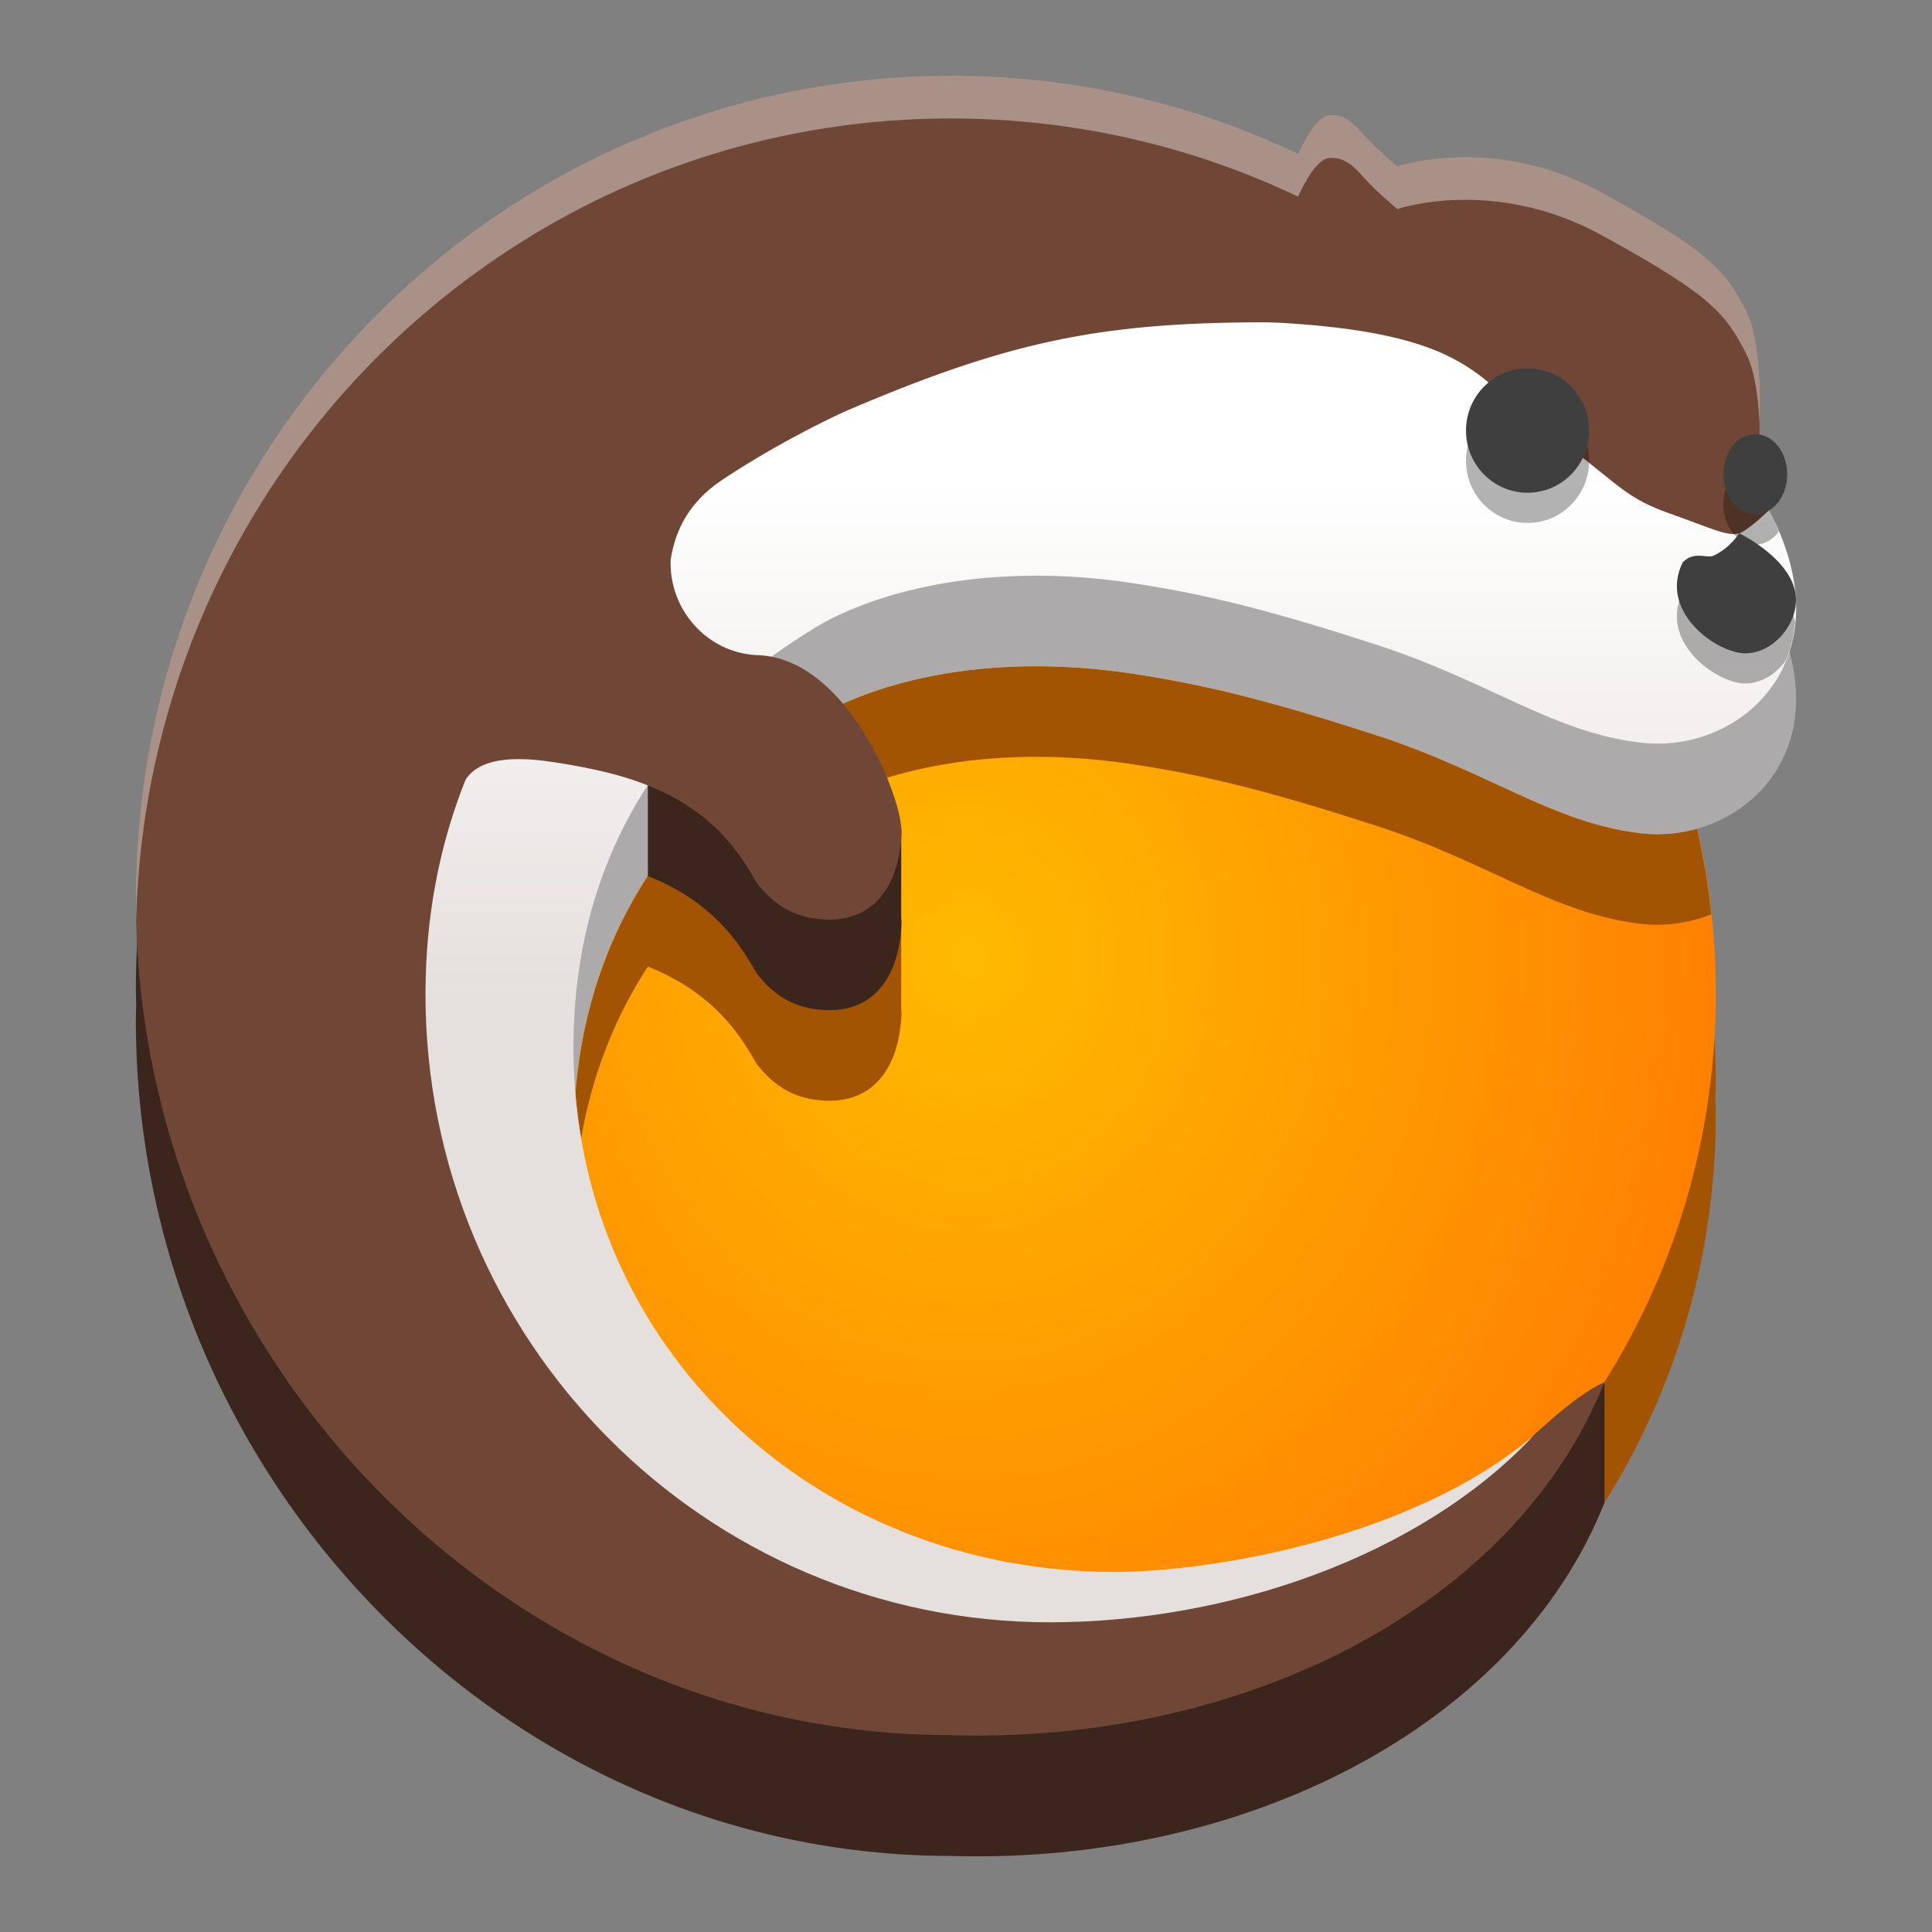 <?xml version="1.0" encoding="UTF-8" standalone="no"?>
<!-- Created with Inkscape (http://www.inkscape.org/) -->

<svg
   width="128"
   height="128"
   viewBox="0 0 128 128"
   version="1.1"
   id="svg5"
   inkscape:version="1.3 (0e150ed6c4, 2023-07-21)"
   sodipodi:docname="net.lutris.Lutris.svg"
   xml:space="preserve"
   xmlns:inkscape="http://www.inkscape.org/namespaces/inkscape"
   xmlns:sodipodi="http://sodipodi.sourceforge.net/DTD/sodipodi-0.dtd"
   xmlns:xlink="http://www.w3.org/1999/xlink"
   xmlns="http://www.w3.org/2000/svg"
   xmlns:svg="http://www.w3.org/2000/svg"><rect x="0" y="0" width="128" height="128" fill="#808080" stroke="none"/><sodipodi:namedview
     id="namedview7"
     pagecolor="#ffffff"
     bordercolor="#666666"
     borderopacity="1"
     inkscape:pageshadow="2"
     inkscape:pageopacity="0.0"
     inkscape:pagecheckerboard="true"
     inkscape:document-units="px"
     showgrid="false"
     inkscape:showpageshadow="false"
     showborder="true"
     inkscape:snap-page="true"
     inkscape:zoom="0.93436359"
     inkscape:cx="-440.94184"
     inkscape:cy="38.528899"
     inkscape:window-width="1920"
     inkscape:window-height="1043"
     inkscape:window-x="0"
     inkscape:window-y="0"
     inkscape:window-maximized="1"
     inkscape:current-layer="layer2"
     inkscape:snap-global="false"
     inkscape:snap-bbox="true"
     inkscape:bbox-paths="true"
     inkscape:snap-bbox-midpoints="true"
     inkscape:snap-bbox-edge-midpoints="true"
     inkscape:bbox-nodes="true"
     inkscape:object-paths="true"
     inkscape:snap-intersection-paths="true"
     inkscape:deskcolor="#d1d1d1" /><defs
     id="defs2"><linearGradient
       y2="236"
       x2="96"
       y1="236"
       x1="32"
       gradientTransform="translate(604.817,170.586)"
       gradientUnits="userSpaceOnUse"
       id="linearGradient1099"
       xlink:href="#linearGradient1036" /><linearGradient
       id="linearGradient1036"><stop
         id="stop1032"
         offset="0"
         style="stop-color:#d5d3cf;stop-opacity:1;" /><stop
         id="stop1034"
         offset="1"
         style="stop-color:#f6f5f4;stop-opacity:1" /></linearGradient><radialGradient
       r="32"
       fy="-76"
       fx="-244"
       cy="-76"
       cx="-244"
       gradientTransform="matrix(0.883,0,0,0.883,-460.35,463.12)"
       gradientUnits="userSpaceOnUse"
       id="radialGradient1103"
       xlink:href="#linearGradient1069" /><linearGradient
       id="linearGradient1069"><stop
         id="stop1065"
         offset="0"
         style="stop-color:#d5d3cf;stop-opacity:1" /><stop
         id="stop1067-1"
         offset="1"
         style="stop-color:#949390;stop-opacity:1" /></linearGradient><linearGradient
       gradientUnits="userSpaceOnUse"
       y2="232"
       x2="64"
       y1="262.5"
       x1="64"
       id="linearGradient1027"
       xlink:href="#linearGradient1025"
       gradientTransform="translate(-470.586,432.817)" /><linearGradient
       id="linearGradient1025"><stop
         id="stop1021"
         offset="0"
         style="stop-color:#9a9996;stop-opacity:1" /><stop
         id="stop1023"
         offset="1"
         style="stop-color:#77767b;stop-opacity:1" /></linearGradient><inkscape:path-effect
       effect="spiro"
       id="path-effect35304-9"
       is_visible="true" /><clipPath
       clipPathUnits="userSpaceOnUse"
       id="clipPath1609-7"><path
         sodipodi:nodetypes="cccccc"
         inkscape:connector-curvature="0"
         id="path1611-5"
         d="m 252,116 28,-28 v -8 h -36 v 36 z"
         style="fill:#e74747;stroke:none;stroke-width:0.25px;stroke-linecap:butt;stroke-linejoin:miter;stroke-opacity:1" /></clipPath><radialGradient
       r="32"
       fy="-76"
       fx="-244"
       cy="-76"
       cx="-244"
       gradientTransform="matrix(0.883,0,0,0.883,-460.35,463.12)"
       gradientUnits="userSpaceOnUse"
       id="radialGradient1103-5"
       xlink:href="#linearGradient1069" /><inkscape:path-effect
       effect="spiro"
       id="path-effect35304-9-2"
       is_visible="true" /><clipPath
       clipPathUnits="userSpaceOnUse"
       id="clipPath1609-7-7"><path
         sodipodi:nodetypes="cccccc"
         inkscape:connector-curvature="0"
         id="path1611-5-0"
         d="m 252,116 28,-28 v -8 h -36 v 36 z"
         style="fill:#e74747;stroke:none;stroke-width:0.25px;stroke-linecap:butt;stroke-linejoin:miter;stroke-opacity:1" /></clipPath><clipPath
       clipPathUnits="userSpaceOnUse"
       id="clipPath744"><rect
         style="fill:#1e88e5;fill-opacity:1;stroke-width:0.265"
         id="rect746"
         width="541.867"
         height="541.867"
         x="0"
         y="1.5987212e-14"
         rx="79.375"
         ry="79.375" /></clipPath><clipPath
       clipPathUnits="userSpaceOnUse"
       id="clipPath62"><rect
         style="fill:#1e88e5;fill-opacity:1;stroke-width:0.265"
         id="rect64"
         width="541.867"
         height="541.867"
         x="2.2507105e-05"
         y="-0.422"
         rx="79.375"
         ry="79.375" /></clipPath><radialGradient
       r="32"
       fy="-76"
       fx="-244"
       cy="-76"
       cx="-244"
       gradientTransform="matrix(0.883,0,0,0.883,-460.35,463.12)"
       gradientUnits="userSpaceOnUse"
       id="radialGradient1103-6"
       xlink:href="#linearGradient1069" /><inkscape:path-effect
       effect="spiro"
       id="path-effect35304-9-20"
       is_visible="true" /><clipPath
       clipPathUnits="userSpaceOnUse"
       id="clipPath1609-7-2"><path
         sodipodi:nodetypes="cccccc"
         inkscape:connector-curvature="0"
         id="path1611-5-3"
         d="m 252,116 28,-28 v -8 h -36 v 36 z"
         style="fill:#e74747;stroke:none;stroke-width:0.25px;stroke-linecap:butt;stroke-linejoin:miter;stroke-opacity:1" /></clipPath><clipPath
       clipPathUnits="userSpaceOnUse"
       id="clipPath961"><rect
         style="fill:#00c853;stroke:none;stroke-width:0.529"
         id="rect963"
         width="541.867"
         height="541.867"
         x="1.4210855e-14"
         y="2.717972e-05"
         rx="79.375"
         ry="79.375" /></clipPath><radialGradient
       r="32"
       fy="-76"
       fx="-244"
       cy="-76"
       cx="-244"
       gradientTransform="matrix(0.883,0,0,0.883,-460.35,463.12)"
       gradientUnits="userSpaceOnUse"
       id="radialGradient1103-56"
       xlink:href="#linearGradient1069" /><inkscape:path-effect
       effect="spiro"
       id="path-effect35304-9-7"
       is_visible="true" /><clipPath
       clipPathUnits="userSpaceOnUse"
       id="clipPath1440"><circle
         style="display:inline;opacity:1;vector-effect:none;fill:none;fill-opacity:1;stroke:#000000;stroke-width:2;stroke-linecap:butt;stroke-linejoin:miter;stroke-miterlimit:4;stroke-dasharray:none;stroke-dashoffset:0;stroke-opacity:1;marker:none;marker-start:none;marker-mid:none;marker-end:none;paint-order:normal;enable-background:new"
         id="circle1442"
         cx="-134.35"
         cy="193.747"
         r="24"
         transform="rotate(-45)" /></clipPath><clipPath
       clipPathUnits="userSpaceOnUse"
       id="clipPath1430"><circle
         style="display:inline;opacity:1;vector-effect:none;fill:none;fill-opacity:1;stroke:#000000;stroke-width:2;stroke-linecap:butt;stroke-linejoin:miter;stroke-miterlimit:4;stroke-dasharray:none;stroke-dashoffset:0;stroke-opacity:1;marker:none;marker-start:none;marker-mid:none;marker-end:none;paint-order:normal;enable-background:new"
         id="circle1432"
         cx="12"
         cy="232"
         r="24" /></clipPath><clipPath
       clipPathUnits="userSpaceOnUse"
       id="clipPath1440-9"><circle
         style="display:inline;opacity:1;vector-effect:none;fill:none;fill-opacity:1;stroke:#000000;stroke-width:2;stroke-linecap:butt;stroke-linejoin:miter;stroke-miterlimit:4;stroke-dasharray:none;stroke-dashoffset:0;stroke-opacity:1;marker:none;marker-start:none;marker-mid:none;marker-end:none;paint-order:normal;enable-background:new"
         id="circle1442-5"
         cx="-134.35"
         cy="193.747"
         r="24"
         transform="rotate(-45)" /></clipPath><clipPath
       clipPathUnits="userSpaceOnUse"
       id="clipPath1430-1"><circle
         style="display:inline;opacity:1;vector-effect:none;fill:none;fill-opacity:1;stroke:#000000;stroke-width:2;stroke-linecap:butt;stroke-linejoin:miter;stroke-miterlimit:4;stroke-dasharray:none;stroke-dashoffset:0;stroke-opacity:1;marker:none;marker-start:none;marker-mid:none;marker-end:none;paint-order:normal;enable-background:new"
         id="circle1432-8"
         cx="12"
         cy="232"
         r="24" /></clipPath><clipPath
       clipPathUnits="userSpaceOnUse"
       id="clipPath2024"><rect
         style="opacity:1;vector-effect:none;fill:#63452c;fill-opacity:1;stroke:none;stroke-width:4;stroke-linecap:round;stroke-linejoin:round;stroke-miterlimit:4;stroke-dasharray:none;stroke-dashoffset:0;stroke-opacity:1"
         id="rect2026"
         width="74"
         height="98"
         x="6"
         y="196" /></clipPath><linearGradient
       id="linearGradient914"
       inkscape:collect="always"><stop
         id="stop910"
         offset="0"
         style="stop-color:#f6f5f4;stop-opacity:0.437" /><stop
         id="stop912"
         offset="1"
         style="stop-color:#deddda;stop-opacity:0;" /></linearGradient><radialGradient
       gradientTransform="matrix(2.609,0,0,1.841,-102.957,-748.947)"
       gradientUnits="userSpaceOnUse"
       r="46"
       fy="296"
       fx="64"
       cy="296"
       cx="64"
       id="radialGradient916"
       xlink:href="#linearGradient914"
       inkscape:collect="always" /><clipPath
       clipPathUnits="userSpaceOnUse"
       id="clipPath11543"><rect
         style="fill:#f0c04e;fill-opacity:1;stroke:none;stroke-width:0.529"
         id="rect11545"
         width="541.867"
         height="541.867"
         x="1.4746095e-06"
         y="6.4330168e-05"
         rx="79.375"
         ry="79.375" /></clipPath><style
       id="style374">.cls-1{fill:url(#linear-gradient);}.cls-2{opacity:0.35;fill:url(#radial-gradient);}.cls-2,.cls-4{isolation:isolate;}.cls-3{fill:url(#linear-gradient-2);}.cls-4{opacity:0.41;fill:url(#radial-gradient-2);}.cls-5{fill:url(#radial-gradient-3);}.cls-6{fill:url(#radial-gradient-4);}</style><linearGradient
       id="linear-gradient"
       x1="63.33"
       y1="84.03"
       x2="241.67"
       y2="84.03"
       gradientTransform="matrix(1,0,0,-1,0,266)"
       gradientUnits="userSpaceOnUse"><stop
         offset="0"
         stop-color="#0c59a4"
         id="stop376" /><stop
         offset="1"
         stop-color="#114a8b"
         id="stop378" /></linearGradient><radialGradient
       id="radial-gradient"
       cx="161.83"
       cy="68.91"
       r="95.38"
       gradientTransform="matrix(1,0,0,-0.95,0,248.84)"
       gradientUnits="userSpaceOnUse"><stop
         offset="0.72"
         stop-opacity="0"
         id="stop381" /><stop
         offset="0.95"
         stop-opacity="0.53"
         id="stop383" /><stop
         offset="1"
         id="stop385" /></radialGradient><linearGradient
       id="linear-gradient-2"
       x1="157.35"
       y1="161.39"
       x2="45.96"
       y2="40.06"
       gradientTransform="matrix(1,0,0,-1,0,266)"
       gradientUnits="userSpaceOnUse"><stop
         offset="0"
         stop-color="#1b9de2"
         id="stop388" /><stop
         offset="0.16"
         stop-color="#1595df"
         id="stop390" /><stop
         offset="0.67"
         stop-color="#0680d7"
         id="stop392" /><stop
         offset="1"
         stop-color="#0078d4"
         id="stop394" /></linearGradient><radialGradient
       id="radial-gradient-2"
       cx="-340.29"
       cy="62.99"
       r="143.24"
       gradientTransform="matrix(0.15,-0.99,-0.8,-0.12,176.64,-125.4)"
       gradientUnits="userSpaceOnUse"><stop
         offset="0.76"
         stop-opacity="0"
         id="stop397" /><stop
         offset="0.95"
         stop-opacity="0.5"
         id="stop399" /><stop
         offset="1"
         id="stop401" /></radialGradient><radialGradient
       id="radial-gradient-3"
       cx="113.37"
       cy="570.21"
       r="202.43"
       gradientTransform="matrix(-0.04,1,2.13,0.08,-1179.54,-106.69)"
       gradientUnits="userSpaceOnUse"><stop
         offset="0"
         stop-color="#35c1f1"
         id="stop404" /><stop
         offset="0.11"
         stop-color="#34c1ed"
         id="stop406" /><stop
         offset="0.23"
         stop-color="#2fc2df"
         id="stop408" /><stop
         offset="0.31"
         stop-color="#2bc3d2"
         id="stop410" /><stop
         offset="0.67"
         stop-color="#36c752"
         id="stop412" /></radialGradient><radialGradient
       id="radial-gradient-4"
       cx="376.52"
       cy="567.97"
       r="97.34"
       gradientTransform="matrix(0.28,0.96,0.78,-0.23,-303.76,-148.5)"
       gradientUnits="userSpaceOnUse"><stop
         offset="0"
         stop-color="#66eb6e"
         id="stop415" /><stop
         offset="1"
         stop-color="#66eb6e"
         stop-opacity="0"
         id="stop417" /></radialGradient><clipPath
       clipPathUnits="userSpaceOnUse"
       id="clipPath1260"><rect
         style="fill:#bbdefb;fill-opacity:1;stroke:none;stroke-width:0.529"
         id="rect1262"
         width="541.867"
         height="541.867"
         x="2.9492187e-06"
         y="3.9968629e-05"
         rx="79.375"
         ry="79.375" /></clipPath><linearGradient
       x1="0"
       y1="119.552"
       x2="235.777"
       y2="119.552"
       id="linearGradient-1"
       gradientTransform="matrix(1.451,0,0,1.704,99.854,80.416)"
       gradientUnits="userSpaceOnUse"><stop
         stop-color="#FF5500"
         offset="0%"
         id="stop6" /><stop
         stop-color="#FF5500"
         offset="40.988%"
         id="stop8" /><stop
         stop-color="#FF2000"
         offset="58.198%"
         id="stop10" /><stop
         stop-color="#FF2000"
         offset="100%"
         id="stop12" /></linearGradient><linearGradient
       x1="0.021"
       y1="0.507"
       x2="1"
       y2="0.507"
       id="linearGradient-2"
       gradientUnits="userSpaceOnUse"
       gradientTransform="matrix(7.107,0,0,7.107,54.425,49.22)"><stop
         stop-color="#FF452A"
         offset="0%"
         id="stop15" /><stop
         stop-color="#FF2000"
         offset="100%"
         id="stop17" /></linearGradient><mask
       id="mask-4"
       fill="#ffffff"><path
         d="M 45.051,6.703 39.15,2.8822695e-5 h -10.363 -10.363 L 12.522,6.703 c 0,0 -5.182,-1.441 -7.628,1.009 0,0 6.909,-0.624 9.284,3.243 0,0 6.405,1.225 7.269,1.225 0.864,0 2.735,-0.721 4.462,-1.297 1.727,-0.576 2.879,-0.581 2.879,-0.581 0,0 1.151,0.004 2.879,0.581 1.727,0.576 3.598,1.297 4.462,1.297 0.864,0 7.269,-1.225 7.269,-1.225 2.375,-3.867 9.284,-3.243 9.284,-3.243 C 50.233,5.262 45.051,6.703 45.051,6.703"
         id="use25"
         style="stroke-width:0.265" /></mask><clipPath
       clipPathUnits="userSpaceOnUse"
       id="clipPath3338"><rect
         style="fill:#ff7f2a;fill-opacity:1;stroke:none;stroke-width:0.529"
         id="rect3340"
         width="541.867"
         height="541.867"
         x="1.1368684e-13"
         y="5.8174133e-05"
         rx="79.375"
         ry="79.375" /></clipPath><clipPath
       clipPathUnits="userSpaceOnUse"
       id="clipPath2140"><rect
         style="fill:#ffad76;fill-opacity:1;stroke:none;stroke-width:0.529"
         id="rect2142"
         width="487.68"
         height="487.68"
         x="27.093"
         y="27.093"
         rx="71.438"
         ry="71.438" /></clipPath><linearGradient
       gradientUnits="userSpaceOnUse"
       y2="268"
       x2="115.823"
       y1="268"
       x1="11.823"
       id="linearGradient1329"
       xlink:href="#linearGradient1357"
       gradientTransform="matrix(2.275,0,0,2.275,-344.808,-258.296)" /><linearGradient
       id="linearGradient1357"><stop
         id="stop1345"
         offset="0"
         style="stop-color:#986a44;stop-opacity:1" /><stop
         style="stop-color:#cdab8f;stop-opacity:1"
         offset="0.029"
         id="stop1347" /><stop
         id="stop1349"
         offset="0.058"
         style="stop-color:#b5835a;stop-opacity:1" /><stop
         style="stop-color:#b5835a;stop-opacity:1"
         offset="0.942"
         id="stop1351" /><stop
         id="stop1353"
         offset="0.971"
         style="stop-color:#cdab8f;stop-opacity:1" /><stop
         id="stop1355"
         offset="1"
         style="stop-color:#986a44;stop-opacity:1" /></linearGradient><linearGradient
       y2="23"
       x2="60"
       y1="53.255"
       x1="70.586"
       gradientTransform="translate(0,170)"
       gradientUnits="userSpaceOnUse"
       id="linearGradient1610"
       xlink:href="#linearGradient1656" /><linearGradient
       id="linearGradient1656"><stop
         style="stop-color:#ffffff;stop-opacity:1"
         offset="0"
         id="stop1652" /><stop
         style="stop-color:#deddda;stop-opacity:1"
         offset="1"
         id="stop1654" /></linearGradient><linearGradient
       y2="268"
       x2="68"
       y1="268"
       x1="60"
       gradientUnits="userSpaceOnUse"
       id="linearGradient1612"
       xlink:href="#linearGradient1270" /><linearGradient
       id="linearGradient1270"><stop
         style="stop-color:#949390;stop-opacity:1;"
         offset="0"
         id="stop1258" /><stop
         id="stop1260"
         offset="0.083"
         style="stop-color:#d5d3cf;stop-opacity:1" /><stop
         style="stop-color:#949390;stop-opacity:1;"
         offset="0.167"
         id="stop1262" /><stop
         id="stop1264"
         offset="0.833"
         style="stop-color:#949390;stop-opacity:1;" /><stop
         style="stop-color:#d5d3cf;stop-opacity:1"
         offset="0.917"
         id="stop1266" /><stop
         style="stop-color:#949390;stop-opacity:1"
         offset="1"
         id="stop1268" /></linearGradient><linearGradient
       id="paint0_linear_2101_5772"
       x1="166.57"
       y1="-7.182"
       x2="20.368"
       y2="146.971"
       gradientUnits="userSpaceOnUse"
       gradientTransform="matrix(0.587,0,0,0.587,192.247,19.876)"><stop
         offset="0.01"
         stop-color="#E9913E"
         id="stop363" /><stop
         offset="1"
         stop-color="#F20000"
         id="stop365" /></linearGradient><linearGradient
       id="paint1_linear_2101_5772"
       x1="41.371"
       y1="142.911"
       x2="76.568"
       y2="76.647"
       gradientUnits="userSpaceOnUse"
       gradientTransform="matrix(0.587,0,0,0.587,16.151,19.876)"><stop
         offset="0.19"
         stop-color="white"
         id="stop368" /><stop
         offset="0.4"
         stop-color="#FDFCFC"
         stop-opacity="0.99"
         id="stop370" /><stop
         offset="0.51"
         stop-color="#F9F4F5"
         stop-opacity="0.97"
         id="stop372" /><stop
         offset="0.6"
         stop-color="#F3E7E9"
         stop-opacity="0.93"
         id="stop374" /><stop
         offset="0.67"
         stop-color="#E9D4D7"
         stop-opacity="0.88"
         id="stop376-3" /><stop
         offset="0.74"
         stop-color="#DDBBC0"
         stop-opacity="0.81"
         id="stop378-6" /><stop
         offset="0.81"
         stop-color="#CE9CA4"
         stop-opacity="0.73"
         id="stop380" /><stop
         offset="0.87"
         stop-color="#BC7883"
         stop-opacity="0.63"
         id="stop382" /><stop
         offset="0.92"
         stop-color="#A84E5C"
         stop-opacity="0.51"
         id="stop384" /><stop
         offset="0.97"
         stop-color="#911F31"
         stop-opacity="0.38"
         id="stop386" /><stop
         offset="1"
         stop-color="#830317"
         stop-opacity="0.3"
         id="stop388-7" /></linearGradient><linearGradient
       id="paint2_linear_2101_5772"
       x1="135.076"
       y1="-27.165"
       x2="82.049"
       y2="112.951"
       gradientUnits="userSpaceOnUse"
       gradientTransform="matrix(0.587,0,0,0.587,16.151,19.876)"><stop
         offset="0.19"
         stop-color="white"
         id="stop391" /><stop
         offset="0.4"
         stop-color="#FDFCFC"
         stop-opacity="0.99"
         id="stop393" /><stop
         offset="0.51"
         stop-color="#F9F4F5"
         stop-opacity="0.97"
         id="stop395" /><stop
         offset="0.6"
         stop-color="#F3E7E9"
         stop-opacity="0.93"
         id="stop397-5" /><stop
         offset="0.67"
         stop-color="#E9D4D7"
         stop-opacity="0.88"
         id="stop399-3" /><stop
         offset="0.74"
         stop-color="#DDBBC0"
         stop-opacity="0.81"
         id="stop401-5" /><stop
         offset="0.81"
         stop-color="#CE9CA4"
         stop-opacity="0.73"
         id="stop403" /><stop
         offset="0.87"
         stop-color="#BC7883"
         stop-opacity="0.63"
         id="stop405" /><stop
         offset="0.92"
         stop-color="#A84E5C"
         stop-opacity="0.51"
         id="stop407" /><stop
         offset="0.97"
         stop-color="#911F31"
         stop-opacity="0.38"
         id="stop409" /><stop
         offset="1"
         stop-color="#830317"
         stop-opacity="0.3"
         id="stop411" /></linearGradient><linearGradient
       id="paint0_linear_2101_5772-3"
       x1="166.57"
       y1="-7.182"
       x2="20.368"
       y2="146.971"
       gradientUnits="userSpaceOnUse"><stop
         offset="0.01"
         stop-color="#E9913E"
         id="stop7402" /><stop
         offset="1"
         stop-color="#F20000"
         id="stop7404" /></linearGradient><linearGradient
       id="paint1_linear_2101_5772-6"
       x1="41.371"
       y1="142.911"
       x2="76.568"
       y2="76.647"
       gradientUnits="userSpaceOnUse"><stop
         offset="0.19"
         stop-color="white"
         id="stop7407" /><stop
         offset="0.4"
         stop-color="#FDFCFC"
         stop-opacity="0.99"
         id="stop7409" /><stop
         offset="0.51"
         stop-color="#F9F4F5"
         stop-opacity="0.97"
         id="stop7411" /><stop
         offset="0.6"
         stop-color="#F3E7E9"
         stop-opacity="0.93"
         id="stop7413" /><stop
         offset="0.67"
         stop-color="#E9D4D7"
         stop-opacity="0.88"
         id="stop7415" /><stop
         offset="0.74"
         stop-color="#DDBBC0"
         stop-opacity="0.81"
         id="stop7417" /><stop
         offset="0.81"
         stop-color="#CE9CA4"
         stop-opacity="0.73"
         id="stop7419" /><stop
         offset="0.87"
         stop-color="#BC7883"
         stop-opacity="0.63"
         id="stop7421" /><stop
         offset="0.92"
         stop-color="#A84E5C"
         stop-opacity="0.51"
         id="stop7423" /><stop
         offset="0.97"
         stop-color="#911F31"
         stop-opacity="0.38"
         id="stop7425" /><stop
         offset="1"
         stop-color="#830317"
         stop-opacity="0.3"
         id="stop7427" /></linearGradient><linearGradient
       id="paint2_linear_2101_5772-7"
       x1="135.076"
       y1="-27.165"
       x2="82.049"
       y2="112.951"
       gradientUnits="userSpaceOnUse"><stop
         offset="0.19"
         stop-color="white"
         id="stop7430" /><stop
         offset="0.4"
         stop-color="#FDFCFC"
         stop-opacity="0.99"
         id="stop7432" /><stop
         offset="0.51"
         stop-color="#F9F4F5"
         stop-opacity="0.97"
         id="stop7434" /><stop
         offset="0.6"
         stop-color="#F3E7E9"
         stop-opacity="0.93"
         id="stop7436" /><stop
         offset="0.67"
         stop-color="#E9D4D7"
         stop-opacity="0.88"
         id="stop7438" /><stop
         offset="0.74"
         stop-color="#DDBBC0"
         stop-opacity="0.81"
         id="stop7440" /><stop
         offset="0.81"
         stop-color="#CE9CA4"
         stop-opacity="0.73"
         id="stop7442" /><stop
         offset="0.87"
         stop-color="#BC7883"
         stop-opacity="0.63"
         id="stop7444" /><stop
         offset="0.92"
         stop-color="#A84E5C"
         stop-opacity="0.51"
         id="stop7446" /><stop
         offset="0.97"
         stop-color="#911F31"
         stop-opacity="0.38"
         id="stop7448" /><stop
         offset="1"
         stop-color="#830317"
         stop-opacity="0.3"
         id="stop7450" /></linearGradient><radialGradient
       r="32"
       fy="-76"
       fx="-244"
       cy="-76"
       cx="-244"
       gradientTransform="matrix(0.883,0,0,0.883,-460.35,463.12)"
       gradientUnits="userSpaceOnUse"
       id="radialGradient1103-562"
       xlink:href="#linearGradient1069" /><inkscape:path-effect
       effect="spiro"
       id="path-effect35304-9-0"
       is_visible="true" /><clipPath
       clipPathUnits="userSpaceOnUse"
       id="clipPath1609-7-9"><path
         sodipodi:nodetypes="cccccc"
         inkscape:connector-curvature="0"
         id="path1611-5-36"
         d="m 252,116 28,-28 v -8 h -36 v 36 z"
         style="fill:#e74747;stroke:none;stroke-width:0.25px;stroke-linecap:butt;stroke-linejoin:miter;stroke-opacity:1" /></clipPath><radialGradient
       r="32"
       fy="-76"
       fx="-244"
       cy="-76"
       cx="-244"
       gradientTransform="matrix(0.883,0,0,0.883,-460.35,463.12)"
       gradientUnits="userSpaceOnUse"
       id="radialGradient1103-5-0"
       xlink:href="#linearGradient1069" /><inkscape:path-effect
       effect="spiro"
       id="path-effect35304-9-2-6"
       is_visible="true" /><clipPath
       clipPathUnits="userSpaceOnUse"
       id="clipPath1609-7-7-2"><path
         sodipodi:nodetypes="cccccc"
         inkscape:connector-curvature="0"
         id="path1611-5-0-6"
         d="m 252,116 28,-28 v -8 h -36 v 36 z"
         style="fill:#e74747;stroke:none;stroke-width:0.25px;stroke-linecap:butt;stroke-linejoin:miter;stroke-opacity:1" /></clipPath><clipPath
       clipPathUnits="userSpaceOnUse"
       id="clipPath744-1"><rect
         style="fill:#1e88e5;fill-opacity:1;stroke-width:0.265"
         id="rect746-8"
         width="541.867"
         height="541.867"
         x="0"
         y="1.5987212e-14"
         rx="79.375"
         ry="79.375" /></clipPath><clipPath
       clipPathUnits="userSpaceOnUse"
       id="clipPath62-7"><rect
         style="fill:#1e88e5;fill-opacity:1;stroke-width:0.265"
         id="rect64-9"
         width="541.867"
         height="541.867"
         x="2.2507105e-05"
         y="-0.422"
         rx="79.375"
         ry="79.375" /></clipPath><radialGradient
       r="32"
       fy="-76"
       fx="-244"
       cy="-76"
       cx="-244"
       gradientTransform="matrix(0.883,0,0,0.883,-460.35,463.12)"
       gradientUnits="userSpaceOnUse"
       id="radialGradient1103-6-2"
       xlink:href="#linearGradient1069" /><inkscape:path-effect
       effect="spiro"
       id="path-effect35304-9-20-0"
       is_visible="true" /><clipPath
       clipPathUnits="userSpaceOnUse"
       id="clipPath1609-7-2-2"><path
         sodipodi:nodetypes="cccccc"
         inkscape:connector-curvature="0"
         id="path1611-5-3-3"
         d="m 252,116 28,-28 v -8 h -36 v 36 z"
         style="fill:#e74747;stroke:none;stroke-width:0.25px;stroke-linecap:butt;stroke-linejoin:miter;stroke-opacity:1" /></clipPath><radialGradient
       id="a"
       cx="-1186.91"
       cy="-517.676"
       r="90.78"
       gradientTransform="matrix(1.375,0,0,1.375,1739.053,739.974)"
       gradientUnits="userSpaceOnUse"><stop
         offset="0"
         stop-color="#fff36e"
         id="stop858" /><stop
         offset=".5"
         stop-color="#fc4055"
         id="stop860" /><stop
         offset="1"
         stop-color="#e31587"
         id="stop862" /></radialGradient><radialGradient
       id="b"
       cx="-1251.812"
       cy="-513.921"
       r="53.726"
       gradientTransform="matrix(1.375,0,0,1.375,1739.053,739.974)"
       gradientUnits="userSpaceOnUse"><stop
         offset=".001"
         stop-color="#c60084"
         id="stop865" /><stop
         offset="1"
         stop-color="#fc4055"
         stop-opacity="0"
         id="stop867" /></radialGradient><radialGradient
       id="c"
       cx="-1179.15"
       cy="-522.842"
       r="106.599"
       gradientTransform="matrix(1.375,0,0,1.375,1739.053,739.974)"
       gradientUnits="userSpaceOnUse"><stop
         offset="0"
         stop-color="#ffde67"
         stop-opacity=".6"
         id="stop870" /><stop
         offset=".093"
         stop-color="#ffd966"
         stop-opacity=".581"
         id="stop872" /><stop
         offset=".203"
         stop-color="#ffca65"
         stop-opacity=".525"
         id="stop874" /><stop
         offset=".321"
         stop-color="#feb262"
         stop-opacity=".432"
         id="stop876" /><stop
         offset=".446"
         stop-color="#fe8f5e"
         stop-opacity=".302"
         id="stop878" /><stop
         offset=".573"
         stop-color="#fd6459"
         stop-opacity=".137"
         id="stop880" /><stop
         offset=".664"
         stop-color="#fc4055"
         stop-opacity="0"
         id="stop882" /></radialGradient><radialGradient
       id="d"
       cx="42.285"
       cy="44.499"
       r="137.521"
       gradientTransform="matrix(1.375,0,0,1.375,9.022,5.648)"
       gradientUnits="userSpaceOnUse"><stop
         offset=".153"
         stop-color="#810220"
         id="stop885" /><stop
         offset=".167"
         stop-color="#920b27"
         stop-opacity=".861"
         id="stop887" /><stop
         offset=".216"
         stop-color="#cb2740"
         stop-opacity=".398"
         id="stop889" /><stop
         offset=".253"
         stop-color="#ef394f"
         stop-opacity=".11"
         id="stop891" /><stop
         offset=".272"
         stop-color="#fc4055"
         stop-opacity="0"
         id="stop893" /></radialGradient><radialGradient
       id="e"
       cx="31.878"
       cy="42.77"
       r="137.521"
       gradientTransform="matrix(1.375,0,0,1.375,9.022,5.648)"
       gradientUnits="userSpaceOnUse"><stop
         offset=".113"
         stop-color="#810220"
         id="stop896" /><stop
         offset=".133"
         stop-color="#920b27"
         stop-opacity=".861"
         id="stop898" /><stop
         offset=".204"
         stop-color="#cb2740"
         stop-opacity=".398"
         id="stop900" /><stop
         offset=".257"
         stop-color="#ef394f"
         stop-opacity=".11"
         id="stop902" /><stop
         offset=".284"
         stop-color="#fc4055"
         stop-opacity="0"
         id="stop904" /></radialGradient><linearGradient
       id="f"
       x1="-1212.61"
       y1="-525.103"
       x2="-1189.052"
       y2="-484.299"
       gradientTransform="matrix(1.4,0,0,1.4,1640.066,742.744)"
       gradientUnits="userSpaceOnUse"><stop
         offset="0"
         stop-color="#ffbd4f"
         id="stop907" /><stop
         offset=".508"
         stop-color="#ff9640"
         stop-opacity="0"
         id="stop909" /></linearGradient><radialGradient
       id="g"
       cx="-1255.933"
       cy="-77.395"
       r="88.863"
       gradientTransform="matrix(1.343,0,0,1.346,1661.707,117.635)"
       gradientUnits="userSpaceOnUse"><stop
         offset="0"
         stop-color="#ff9640"
         id="stop912-7" /><stop
         offset=".8"
         stop-color="#fc4055"
         id="stop914" /></radialGradient><radialGradient
       id="h"
       cx="-1255.933"
       cy="-77.395"
       r="88.863"
       gradientTransform="matrix(1.318,0,0,1.321,1760.3,124.65)"
       gradientUnits="userSpaceOnUse"><stop
         offset=".084"
         stop-color="#ffde67"
         id="stop917" /><stop
         offset=".147"
         stop-color="#ffdc66"
         stop-opacity=".968"
         id="stop919" /><stop
         offset=".246"
         stop-color="#ffd562"
         stop-opacity=".879"
         id="stop921" /><stop
         offset=".369"
         stop-color="#ffcb5d"
         stop-opacity=".734"
         id="stop923" /><stop
         offset=".511"
         stop-color="#ffbc55"
         stop-opacity=".533"
         id="stop925" /><stop
         offset=".667"
         stop-color="#ffaa4b"
         stop-opacity=".28"
         id="stop927" /><stop
         offset=".822"
         stop-color="#ff9640"
         stop-opacity="0"
         id="stop929" /></radialGradient><radialGradient
       id="i"
       cx="49.941"
       cy="38.654"
       r="41.79"
       gradientTransform="matrix(0.34,1.335,-1.39,0.356,114.438,-21.512)"
       gradientUnits="userSpaceOnUse"><stop
         offset=".363"
         stop-color="#fc4055"
         id="stop932" /><stop
         offset=".443"
         stop-color="#fd604d"
         stop-opacity=".633"
         id="stop934" /><stop
         offset=".545"
         stop-color="#fe8644"
         stop-opacity=".181"
         id="stop936" /><stop
         offset=".59"
         stop-color="#ff9640"
         stop-opacity="0"
         id="stop938" /></radialGradient><radialGradient
       id="j"
       cx="42.737"
       cy="42.193"
       r="41.79"
       gradientTransform="matrix(1.375,0,0,1.375,9.022,5.648)"
       gradientUnits="userSpaceOnUse"><stop
         offset=".216"
         stop-color="#fc4055"
         stop-opacity=".8"
         id="stop941" /><stop
         offset=".267"
         stop-color="#fd5251"
         stop-opacity=".633"
         id="stop943" /><stop
         offset=".41"
         stop-color="#fe8345"
         stop-opacity=".181"
         id="stop945" /><stop
         offset=".474"
         stop-color="#ff9640"
         stop-opacity="0"
         id="stop947" /></radialGradient><radialGradient
       id="k"
       cx="-1238.198"
       cy="-87.433"
       r="150.195"
       gradientTransform="matrix(1.343,0,0,1.346,1661.707,117.635)"
       gradientUnits="userSpaceOnUse"><stop
         offset=".054"
         stop-color="#fff36e"
         id="stop950" /><stop
         offset=".457"
         stop-color="#ff9640"
         id="stop952" /><stop
         offset=".639"
         stop-color="#ff9640"
         id="stop954" /></radialGradient><linearGradient
       id="l"
       x1="59.052"
       y1="7.083"
       x2="18.155"
       y2="77.92"
       gradientUnits="userSpaceOnUse"
       gradientTransform="matrix(1.375,0,0,1.375,9.022,5.778)"><stop
         offset="0"
         stop-color="#fff36e"
         stop-opacity=".8"
         id="stop957" /><stop
         offset=".094"
         stop-color="#fff36e"
         stop-opacity=".699"
         id="stop959" /><stop
         offset=".752"
         stop-color="#fff36e"
         stop-opacity="0"
         id="stop961" /></linearGradient><linearGradient
       id="m"
       x1="40.585"
       y1="-.67"
       x2="62.3"
       y2="62.203"
       gradientUnits="userSpaceOnUse"
       gradientTransform="matrix(1.375,0,0,1.375,9.022,5.778)"><stop
         offset="0"
         stop-color="#b833e1"
         id="stop964" /><stop
         offset=".371"
         stop-color="#9059ff"
         id="stop966" /><stop
         offset=".614"
         stop-color="#5b6df8"
         id="stop968" /><stop
         offset="1"
         stop-color="#0090ed"
         id="stop970" /></linearGradient><linearGradient
       id="n"
       x1="-1230.731"
       y1="-532.566"
       x2="-1190.37"
       y2="-492.205"
       gradientTransform="matrix(1.375,0,0,1.375,1739.053,738.364)"
       gradientUnits="userSpaceOnUse"><stop
         offset=".805"
         stop-color="#722291"
         stop-opacity="0"
         id="stop973" /><stop
         offset="1"
         stop-color="#592acb"
         stop-opacity=".5"
         id="stop975"
         style="stop-color:#321773;stop-opacity:0.502" /></linearGradient><linearGradient
       id="paint0_linear_106_1002"
       x1="146.185"
       y1="155.649"
       x2="639.585"
       y2="615.869"
       gradientUnits="userSpaceOnUse"
       gradientTransform="matrix(0.157,0,0,0.157,5.118,2.341)"><stop
         stop-color="#1B91F3"
         id="stop14" /><stop
         offset="1"
         stop-color="#0B68CB"
         id="stop15-5" /></linearGradient><radialGradient
       id="paint1_radial_106_1002"
       cx="0"
       cy="0"
       r="1"
       gradientUnits="userSpaceOnUse"
       gradientTransform="matrix(18.532,42.656,-40.863,17.753,27.946,51.684)"><stop
         offset="0.53"
         stop-color="#0B4186"
         stop-opacity="0"
         id="stop16" /><stop
         offset="1"
         stop-color="#0B4186"
         stop-opacity="0.45"
         id="stop17-9" /></radialGradient><radialGradient
       id="paint2_radial_106_1002"
       cx="0"
       cy="0"
       r="1"
       gradientUnits="userSpaceOnUse"
       gradientTransform="matrix(-6.121,-7.835,12.965,-10.128,65.414,32.583)"><stop
         stop-color="#EF3ACC"
         stop-opacity="0"
         id="stop18" /><stop
         offset="1"
         stop-color="#EF3ACC"
         stop-opacity="0.64"
         id="stop19" /></radialGradient><linearGradient
       id="paint3_linear_106_1002"
       x1="283.475"
       y1="273.458"
       x2="461.015"
       y2="75.818"
       gradientUnits="userSpaceOnUse"
       gradientTransform="matrix(0.157,0,0,0.157,5.118,2.341)"><stop
         stop-color="#0F5DB0"
         id="stop20" /><stop
         offset="1"
         stop-color="#0F5DB0"
         stop-opacity="0"
         id="stop21" /></linearGradient><radialGradient
       id="paint4_radial_106_1002"
       cx="0"
       cy="0"
       r="1"
       gradientUnits="userSpaceOnUse"
       gradientTransform="matrix(31.507,-65.356,80.734,38.92,43.257,88.95)"><stop
         offset="0.02"
         stop-color="#094188"
         id="stop22" /><stop
         offset="0.97"
         stop-color="#0B4186"
         stop-opacity="0"
         id="stop23" /></radialGradient><linearGradient
       id="paint5_linear_106_1002"
       x1="594.625"
       y1="416.559"
       x2="512.075"
       y2="619.249"
       gradientUnits="userSpaceOnUse"
       gradientTransform="matrix(0.157,0,0,0.157,5.118,2.341)"><stop
         stop-color="#E247C4"
         stop-opacity="0"
         id="stop24" /><stop
         offset="1"
         stop-color="#E247C4"
         stop-opacity="0.64"
         id="stop25" /></linearGradient><linearGradient
       id="paint6_linear_106_1002"
       x1="82.716"
       y1="234.79"
       x2="155.445"
       y2="527.51"
       gradientUnits="userSpaceOnUse"
       gradientTransform="matrix(0.157,0,0,0.157,5.118,2.341)"><stop
         offset="0.1"
         stop-color="#EF3ACC"
         id="stop26" /><stop
         offset="1"
         stop-color="#EF3ACC"
         stop-opacity="0"
         id="stop27" /></linearGradient><linearGradient
       id="paint7_linear_106_1002"
       x1="374.705"
       y1="273.95"
       x2="374.705"
       y2="569.949"
       gradientUnits="userSpaceOnUse"
       gradientTransform="matrix(0.157,0,0,0.157,5.118,2.341)"><stop
         stop-color="white"
         id="stop28" /><stop
         offset="0.91"
         stop-color="#BEE1FE"
         id="stop29" /><stop
         offset="1"
         stop-color="#96CEFD"
         id="stop30" /></linearGradient><linearGradient
       id="paint8_linear_106_1002"
       x1="380.245"
       y1="441.449"
       x2="380.245"
       y2="565.449"
       gradientUnits="userSpaceOnUse"><stop
         stop-color="#BCE0FD"
         id="stop31" /><stop
         offset="1"
         stop-color="#88CCFC"
         id="stop32" /></linearGradient><filter
       id="filter0_f_106_1002"
       x="201.475"
       y="276.158"
       width="341.88"
       height="198.416"
       filterUnits="userSpaceOnUse"
       color-interpolation-filters="sRGB"><feFlood
         flood-opacity="0"
         result="BackgroundImageFix"
         id="feFlood14" /><feBlend
         mode="normal"
         in="SourceGraphic"
         in2="BackgroundImageFix"
         result="shape"
         id="feBlend14" /><feGaussianBlur
         stdDeviation="16"
         result="effect1_foregroundBlur_106_1002"
         id="feGaussianBlur14" /></filter><filter
       style="color-interpolation-filters:sRGB;"
       inkscape:label="Drop Shadow"
       id="filter42"
       x="-0.035"
       y="-0.069"
       width="1.07"
       height="1.196"><feFlood
         result="flood"
         in="SourceGraphic"
         flood-opacity="0.204"
         flood-color="rgb(0,0,0)"
         id="feFlood41" /><feGaussianBlur
         result="blur"
         in="SourceGraphic"
         stdDeviation="0.7"
         id="feGaussianBlur41" /><feOffset
         result="offset"
         in="blur"
         dx="0"
         dy="1.4"
         id="feOffset41" /><feComposite
         result="comp1"
         operator="in"
         in="flood"
         in2="offset"
         id="feComposite41" /><feComposite
         result="comp2"
         operator="over"
         in="SourceGraphic"
         in2="comp1"
         id="feComposite42" /></filter><mask
       maskUnits="userSpaceOnUse"
       id="mask44"><g
         id="g45"
         transform="matrix(6.364,0,0,6.364,183.836,-14.901)"><path
           d="m 57.042,59.379 c 0,12.189 -12.111,22.07 -27.049,22.07 -0.721,0 -1.933,-0.185 -2.374,0.534 -0.442,0.717 0.531,1.823 1.092,2.456 5.839,6.606 14.311,7.437 16.534,7.656 l 0.35,0.035 C 25.972,94.028 2.951,81.492 2.945,59.701 2.924,56.073 3.934,52.513 5.857,49.436 L 26.926,68.573 c 1.499,1.361 4.024,1.361 5.524,0 L 53.918,49.073 c 1.996,3.077 3.124,6.584 3.124,10.305 z"
           fill="#ffffff"
           id="path45"
           style="stroke-width:0.157" /></g></mask><mask
       maskUnits="userSpaceOnUse"
       id="mask46"><g
         id="g48"
         transform="matrix(6.364,0,0,6.364,183.836,-14.901)"><g
           id="g47"><path
             d="m 57.042,59.379 c 0,12.189 -12.111,22.07 -27.049,22.07 -0.721,0 -1.933,-0.185 -2.374,0.534 -0.442,0.717 0.531,1.823 1.092,2.456 5.839,6.606 14.311,7.437 16.534,7.656 l 0.35,0.035 C 25.972,94.028 2.951,81.492 2.945,59.701 2.924,56.073 3.934,52.513 5.857,49.436 L 26.926,68.573 c 1.499,1.361 4.024,1.361 5.524,0 L 53.918,49.073 c 1.996,3.077 3.124,6.584 3.124,10.305 z"
             fill="#ffffff"
             id="path46"
             style="stroke-width:0.157" /></g></g></mask><linearGradient
       id="linearGradient4520"><stop
         id="stop4522"
         offset="0"
         style="stop-color:#794d3b;stop-opacity:1" /><stop
         id="stop4524"
         offset="1"
         style="stop-color:#5e3c2e;stop-opacity:1" /></linearGradient><linearGradient
       id="linearGradient4214"><stop
         id="stop4216"
         offset="0"
         style="stop-color:#e5dfdd;stop-opacity:1" /><stop
         id="stop4218"
         offset="1"
         style="stop-color:#fff;stop-opacity:1" /></linearGradient><linearGradient
       id="linearGradient4146"><stop
         id="stop4148"
         offset="0"
         style="stop-color:#ffba00;stop-opacity:1" /><stop
         id="stop4150"
         offset="1"
         style="stop-color:#ff7f02;stop-opacity:1" /></linearGradient><radialGradient
       id="radialGradient4354-0"
       cx="365.896"
       cy="-121.309"
       r="77.057"
       fx="365.896"
       fy="-121.309"
       gradientTransform="matrix(1.268,0.014,-0.016,1.41,-99.301,42.058)"
       gradientUnits="userSpaceOnUse"
       xlink:href="#linearGradient4146" /><linearGradient
       id="linearGradient4468"
       x1="369.239"
       x2="423.442"
       y1="-117.549"
       y2="-171.752"
       gradientTransform="translate(0,564.666)"
       gradientUnits="userSpaceOnUse"
       xlink:href="#linearGradient4214" /><radialGradient
       id="radialGradient4475"
       cx="365.896"
       cy="-121.309"
       r="77.057"
       fx="365.896"
       fy="-121.309"
       gradientTransform="matrix(1.268,0.014,-0.016,1.41,-99.301,606.724)"
       gradientUnits="userSpaceOnUse"
       xlink:href="#linearGradient4146" /><linearGradient
       id="linearGradient4526"
       x1="332.25"
       x2="332.25"
       y1="369.857"
       y2="522.875"
       gradientUnits="userSpaceOnUse"
       xlink:href="#linearGradient4520"
       gradientTransform="matrix(0.524,0,0,0.53,-65.256,-96.505)" /><radialGradient
       id="radialGradient4544-0"
       cx="365.896"
       cy="-121.309"
       r="77.057"
       fx="365.896"
       fy="-121.309"
       gradientTransform="matrix(0.665,0.008,-0.008,0.747,-180.128,151.116)"
       gradientUnits="userSpaceOnUse"
       xlink:href="#linearGradient4146" /><linearGradient
       id="linearGradient4550-5"
       x1="369.239"
       x2="369.239"
       y1="-117.549"
       y2="-183.117"
       gradientTransform="matrix(0.524,0,0,0.53,-128.047,128.832)"
       gradientUnits="userSpaceOnUse"
       xlink:href="#linearGradient4214" /><radialGradient
       id="radialGradient4544-0-6-4"
       cx="365.896"
       cy="-121.309"
       r="77.057"
       fx="365.896"
       fy="-121.309"
       gradientTransform="matrix(1.268,0.014,-0.016,1.41,-99.301,606.724)"
       gradientUnits="userSpaceOnUse"
       xlink:href="#linearGradient4146" /></defs><g
     inkscape:groupmode="layer"
     id="layer2"
     inkscape:label="Layer 1"><path
       id="path3-3"
       style="fill:#a25402;fill-opacity:1;stroke:none;stroke-width:0.527"
       d="m 92.823,32.005 -0.117,4.205 -30.979,2.463 -23.348,15.312 -5.531,25.598 c 0,0 0.171,0.701 0.229,0.945 l -0.229,1.055 c 0,0 3.76,16.545 6.969,19.898 3.209,3.354 9.845,12.974 18.033,14.65 8.188,1.677 15.161,3.571 21.801,1.895 6.639,-1.677 11.07,-3.686 11.07,-3.686 l 2.766,-1.342 c 0,0 -0.681,0.601 -1.773,1.375 13.212,-8.557 21.963,-23.527 21.963,-40.559 0,-0.341 -0.024,-0.676 -0.031,-1.016 0.007,-0.329 0.031,-0.654 0.031,-0.984 0,-16.55 -8.263,-31.147 -20.854,-39.811 z" /><path
       id="path1-6"
       style="fill:#3b251d;fill-opacity:1;stroke:none;stroke-width:0.527"
       d="m 63.004,11.013 c -29.825,0 -54.004,24.426 -54.004,54.557 0,0.335 0.019,0.666 0.025,1 -0.006,0.334 -0.025,0.665 -0.025,1 0,30.13 24.29,55.387 54.004,55.391 19.386,0.582 37.367,-8.538 43.295,-23.395 v -2 -4 -2 l -34.588,-2.984 0.988,2.086 -0.988,-0.086 9.812,20.691 c -7.213,1.903 -14.668,1.198 -21.736,-0.371 -7.498,-1.664 -15.721,-5.369 -20.135,-11.295 -3.921,-5.265 -6.29,-16.433 -6.795,-18.975 l 5.35,-24.748 23.461,-15.389 31.135,-2.475 0.117,-4.225 c 4.7,3.234 8.798,7.294 12.096,11.969 h 7.498 c -0.294,-0.68 -0.631,-1.335 -0.951,-2 h 0.951 C 104.184,24.49 85.155,11.013 63.004,11.013 Z" /><path
       style="fill:url(#radialGradient4544-0);fill-opacity:1;stroke:none;stroke-width:0.527"
       id="path2996-71-2"
       d="m 92.823,26.005 -0.116,4.205 -30.98,2.462 -23.346,15.313 -5.532,25.598 c 0,0 3.761,16.545 6.97,19.899 3.209,3.354 9.845,12.972 18.034,14.649 8.188,1.677 15.16,3.572 21.799,1.895 6.639,-1.677 11.071,-3.686 11.071,-3.686 l 2.766,-1.342 c 0,0 -0.681,0.602 -1.773,1.376 C 104.926,97.818 113.677,82.849 113.677,65.817 c 0,-16.55 -8.264,-31.147 -20.854,-39.811 z" /><path
       id="path1"
       style="fill:#a25402;fill-opacity:1;stroke:none;stroke-width:0.527"
       d="M 67.977 44.146 C 61.435 44.258 56.645 45.99 54.045 47.561 C 44.897 53.085 39.014 61.377 38.125 72.459 C 38.125 72.461 38.125 72.463 38.125 72.465 C 38.212 73.465 38.34 74.45 38.506 75.42 C 39.234 71.176 40.746 67.384 42.922 64.039 C 45.481 65.057 47.806 66.685 49.541 69.5 C 49.798 69.875 49.981 70.308 50.268 70.662 C 51.68 72.408 53.205 72.854 54.742 72.926 C 58.027 73.022 59.578 70.546 59.725 67.215 C 59.729 66.954 59.725 67.078 59.707 66.85 L 59.707 60.834 L 56.945 60.1 C 55.501 57.927 53.531 55.995 51.121 55.52 C 50.036 56.312 49.011 57.152 48.045 58.037 L 48.039 58.037 C 49.838 56.386 51.843 54.89 54.045 53.561 C 57.512 51.467 64.874 49.085 75.086 50.641 C 80.265 51.429 84.506 52.559 91.047 54.666 C 98.639 57.112 102.868 60.528 108.709 61.207 C 110.303 61.392 111.915 61.159 113.379 60.578 C 113.172 58.652 112.852 56.76 112.43 54.908 C 111.233 55.244 109.964 55.353 108.709 55.207 C 102.868 54.528 98.639 51.112 91.047 48.666 C 84.506 46.559 80.265 45.429 75.086 44.641 C 72.533 44.252 70.157 44.109 67.977 44.146 z " /><path
       style="fill:#704737;fill-opacity:1;stroke:none;stroke-width:0.527"
       id="path3970-2-2"
       d="m 85.8,10.624 c 0,0 1.168,-2.91 2.257,-2.988 1.09,-0.079 1.713,0.629 2.413,1.415 0.701,0.786 2.102,1.966 2.102,1.966 0,0 6.383,-2.202 13.545,1.73 7.161,3.932 8.173,5.112 9.575,7.864 1.401,2.752 0.778,9.673 0.778,9.673 l 0.837,4.129 -1.771,2.32 -12.455,-2.123 -14.868,-11.088 z" /><path
       id="path4-7"
       style="fill:#acaaaa;fill-opacity:1;stroke:none;stroke-width:0.527"
       d="m 83.26,27.355 c -10.458,0.054 -16.55,1.278 -27.402,5.959 -13.768,6.47 -27.59,18.585 -27.668,38.387 -0.091,23.076 18.52,41.781 41.363,41.781 4.031,0 8.165,-0.52 12.166,-1.508 l -0.686,-1.734 1.807,-1.074 c -3.535,0.684 -6.743,0.982 -9.02,0.982 -19.712,0 -35.826,-14.814 -35.826,-34.729 0,-12.582 6.104,-21.853 16.051,-27.859 3.467,-2.093 10.829,-4.475 21.041,-2.92 5.179,0.789 9.42,1.918 15.961,4.025 7.592,2.446 11.821,5.862 17.662,6.541 6.652,0.773 13.68,-5.56 8.49,-15.41 0,0 -0.94,0.947 -1.727,1.424 -0.786,0.477 -1.884,-0.152 -5.029,-1.264 -3.145,-1.112 -3.62,-2.39 -8.023,-5.408 -4.403,-3.019 -4.401,-6.35 -17.297,-7.145 -0.604,-0.037 -1.228,-0.055 -1.863,-0.049 z" /><path
       style="fill:#704737;fill-opacity:1;stroke:none;stroke-width:0.527"
       id="path2996-7-5-8"
       d="m 63.004,5.013 c -29.825,0 -54.004,24.426 -54.004,54.556 0,30.13 24.289,55.387 54.004,55.39 19.386,0.582 37.369,-8.537 43.296,-23.394 -2.187,1.02 -4.593,3.476 -6.407,5.083 -3.42,3.031 -7.131,3.645 -11.848,6.127 -9.143,4.811 -19.032,4.172 -28.257,2.125 -7.498,-1.664 -15.723,-5.369 -20.136,-11.294 -4.413,-5.926 -7.004,-19.997 -7.004,-19.997 l 5.559,-25.725 23.462,-15.389 31.134,-2.474 0.117,-4.226 c 4.7,3.234 8.798,7.295 12.096,11.969 h 7.5 C 104.185,18.489 85.154,5.013 63.004,5.013 Z" /><path
       id="path6"
       style="fill:#3b251d;fill-opacity:1;stroke:none;stroke-width:0.527"
       d="m 51.122,49.519 c -1.085,0.793 -2.11,1.633 -3.076,2.518 h -5.123 v 6.002 c 2.559,1.018 4.884,2.646 6.619,5.461 0.257,0.375 0.44,0.808 0.727,1.162 1.412,1.745 2.937,2.192 4.475,2.264 3.285,0.097 4.836,-2.38 4.982,-5.711 0.004,-0.261 6.3e-4,-0.136 -0.018,-0.365 v -6.016 l -2.762,-0.734 c -1.444,-2.172 -3.414,-4.105 -5.824,-4.58 z" /><path
       style="fill:url(#linearGradient4550-5);fill-opacity:1;stroke:none;stroke-width:0.527"
       id="path3004-7-2"
       d="m 83.26,21.354 c -10.458,0.054 -16.549,1.279 -27.401,5.959 -13.768,6.47 -27.591,18.585 -27.669,38.387 -0.091,23.076 18.522,41.781 41.365,41.781 11.804,0 24.515,-4.356 32.05,-12.367 -8.109,6.86 -21.474,9.033 -27.784,9.034 -19.713,0 -35.826,-14.815 -35.826,-34.729 0,-12.582 6.105,-21.852 16.052,-27.859 3.467,-2.093 10.828,-4.474 21.04,-2.919 5.179,0.789 9.421,1.917 15.962,4.024 7.592,2.446 11.821,5.862 17.662,6.541 6.652,0.773 13.68,-5.56 8.49,-15.41 0,0 -0.941,0.948 -1.727,1.425 -0.786,0.477 -1.884,-0.153 -5.03,-1.265 -3.145,-1.112 -3.619,-2.389 -8.022,-5.408 -4.403,-3.019 -4.401,-6.351 -17.297,-7.145 -0.604,-0.037 -1.23,-0.055 -1.865,-0.049 z" /><ellipse
       style="fill:#000000;fill-opacity:0.298;stroke:none;stroke-width:0.23"
       id="ellipse8"
       cx="101.205"
       cy="30.525"
       rx="4.079"
       ry="4.121" /><ellipse
       style="fill:#3f3f3f;fill-opacity:1;stroke:none;stroke-width:0.23"
       id="path3026-6-2"
       cx="101.205"
       cy="28.525"
       rx="4.079"
       ry="4.121" /><path
       id="ellipse9"
       style="fill:#000000;fill-opacity:0.304;stroke:none;stroke-width:0.133"
       d="M 116.293 30.764 A 2.114 2.657 0 0 0 114.178 33.422 A 2.114 2.657 0 0 0 114.867 35.375 C 114.867 35.375 114.866 35.375 114.865 35.375 A 2.114 2.657 0 0 0 116.293 36.078 A 2.114 2.657 0 0 0 117.852 35.209 C 117.655 34.745 117.455 34.279 117.201 33.797 C 117.201 33.797 117.056 33.94 116.836 34.143 C 117.04 33.953 117.174 33.82 117.184 33.811 L 116.57 30.787 A 2.114 2.657 0 0 0 116.293 30.764 z M 115.859 34.959 C 115.78 35.017 115.7 35.075 115.621 35.127 C 115.7 35.075 115.78 35.017 115.859 34.959 z M 115.033 35.365 C 114.981 35.371 114.925 35.375 114.869 35.375 C 114.926 35.374 114.98 35.371 115.033 35.365 z " /><ellipse
       style="fill:#3f3f3f;fill-opacity:1;stroke:none;stroke-width:0.133"
       id="path3026-4-1-7"
       cx="116.293"
       cy="31.421"
       rx="2.114"
       ry="2.657" /><path
       style="fill:#704737;fill-opacity:1;stroke:none;stroke-width:0.527"
       id="path3889-4-8"
       d="m 47.281,31.631 c -2.658,0.654 -9.134,2.243 -12.982,7.518 -3.696,5.067 -3.396,10.974 -3.478,12.547 1.07,-1.74 4,-1.494 6.02,-1.178 4.763,0.744 9.646,2.025 12.7,6.98 0.257,0.375 0.44,0.808 0.727,1.162 1.412,1.745 2.938,2.193 4.475,2.264 3.285,0.097 4.836,-2.381 4.983,-5.712 0.004,-0.261 10e-4,-0.136 -0.017,-0.365 -0.109,-2.32 -3.633,-11.168 -9.447,-11.441 -0.065,-0.002 -0.13,-0.002 -0.195,-0.006 -3.225,-0.199 -5.731,-2.974 -5.637,-6.287 0.324,-2.146 1.315,-3.843 3.261,-5.22 z" /><path
       id="path8-3"
       style="fill:#000000;fill-opacity:0.303;stroke:none;stroke-width:0.527"
       d="M 115.221 37.326 C 115.221 37.326 114.691 38.251 113.549 38.805 C 113.08 39.032 112.255 38.463 111.482 39.256 C 109.841 42.584 113.851 45.362 115.719 45.283 C 116.793 45.238 117.737 44.589 118.33 43.732 C 118.643 42.96 118.847 42.118 118.932 41.209 C 118.483 38.894 115.221 37.326 115.221 37.326 z " /><path
       style="fill:#3f3f3f;fill-opacity:1;stroke:none;stroke-width:0.527"
       id="path3950-2-5"
       d="m 115.22,35.327 c 0,0 -0.529,0.924 -1.671,1.479 -0.469,0.227 -1.292,-0.343 -2.065,0.45 -1.641,3.328 2.368,6.106 4.236,6.028 1.868,-0.079 3.342,-1.98 3.264,-3.632 -0.078,-2.556 -3.764,-4.325 -3.764,-4.325 z" /><path
       style="fill:#ffffff;fill-opacity:0.402;stroke:none;stroke-width:0.527"
       id="path2996-7-8-5-3-8"
       d="m 63.004,5.013 c -29.825,0 -54.004,24.426 -54.004,54.556 0,0.471 0.009,0.936 0.021,1.404 0.75,-29.47 24.631,-53.125 53.983,-53.125 8.223,0 16.019,1.857 22.994,5.178 0.371,-0.809 1.235,-2.498 2.064,-2.558 1.09,-0.079 1.708,0.632 2.408,1.418 0.701,0.786 2.105,1.967 2.105,1.967 0,0 6.379,-2.201 13.541,1.731 7.161,3.932 8.176,5.109 9.577,7.861 0.583,1.145 0.815,3.013 0.888,4.803 0.076,-2.263 0.031,-5.834 -0.888,-7.639 -1.401,-2.752 -2.416,-3.929 -9.577,-7.861 -7.161,-3.932 -13.541,-1.731 -13.541,-1.731 0,0 -1.405,-1.181 -2.105,-1.967 -0.701,-0.786 -1.318,-1.497 -2.408,-1.418 -0.829,0.06 -1.694,1.749 -2.064,2.558 -6.975,-3.321 -14.772,-5.178 -22.994,-5.178 z" /></g></svg>
